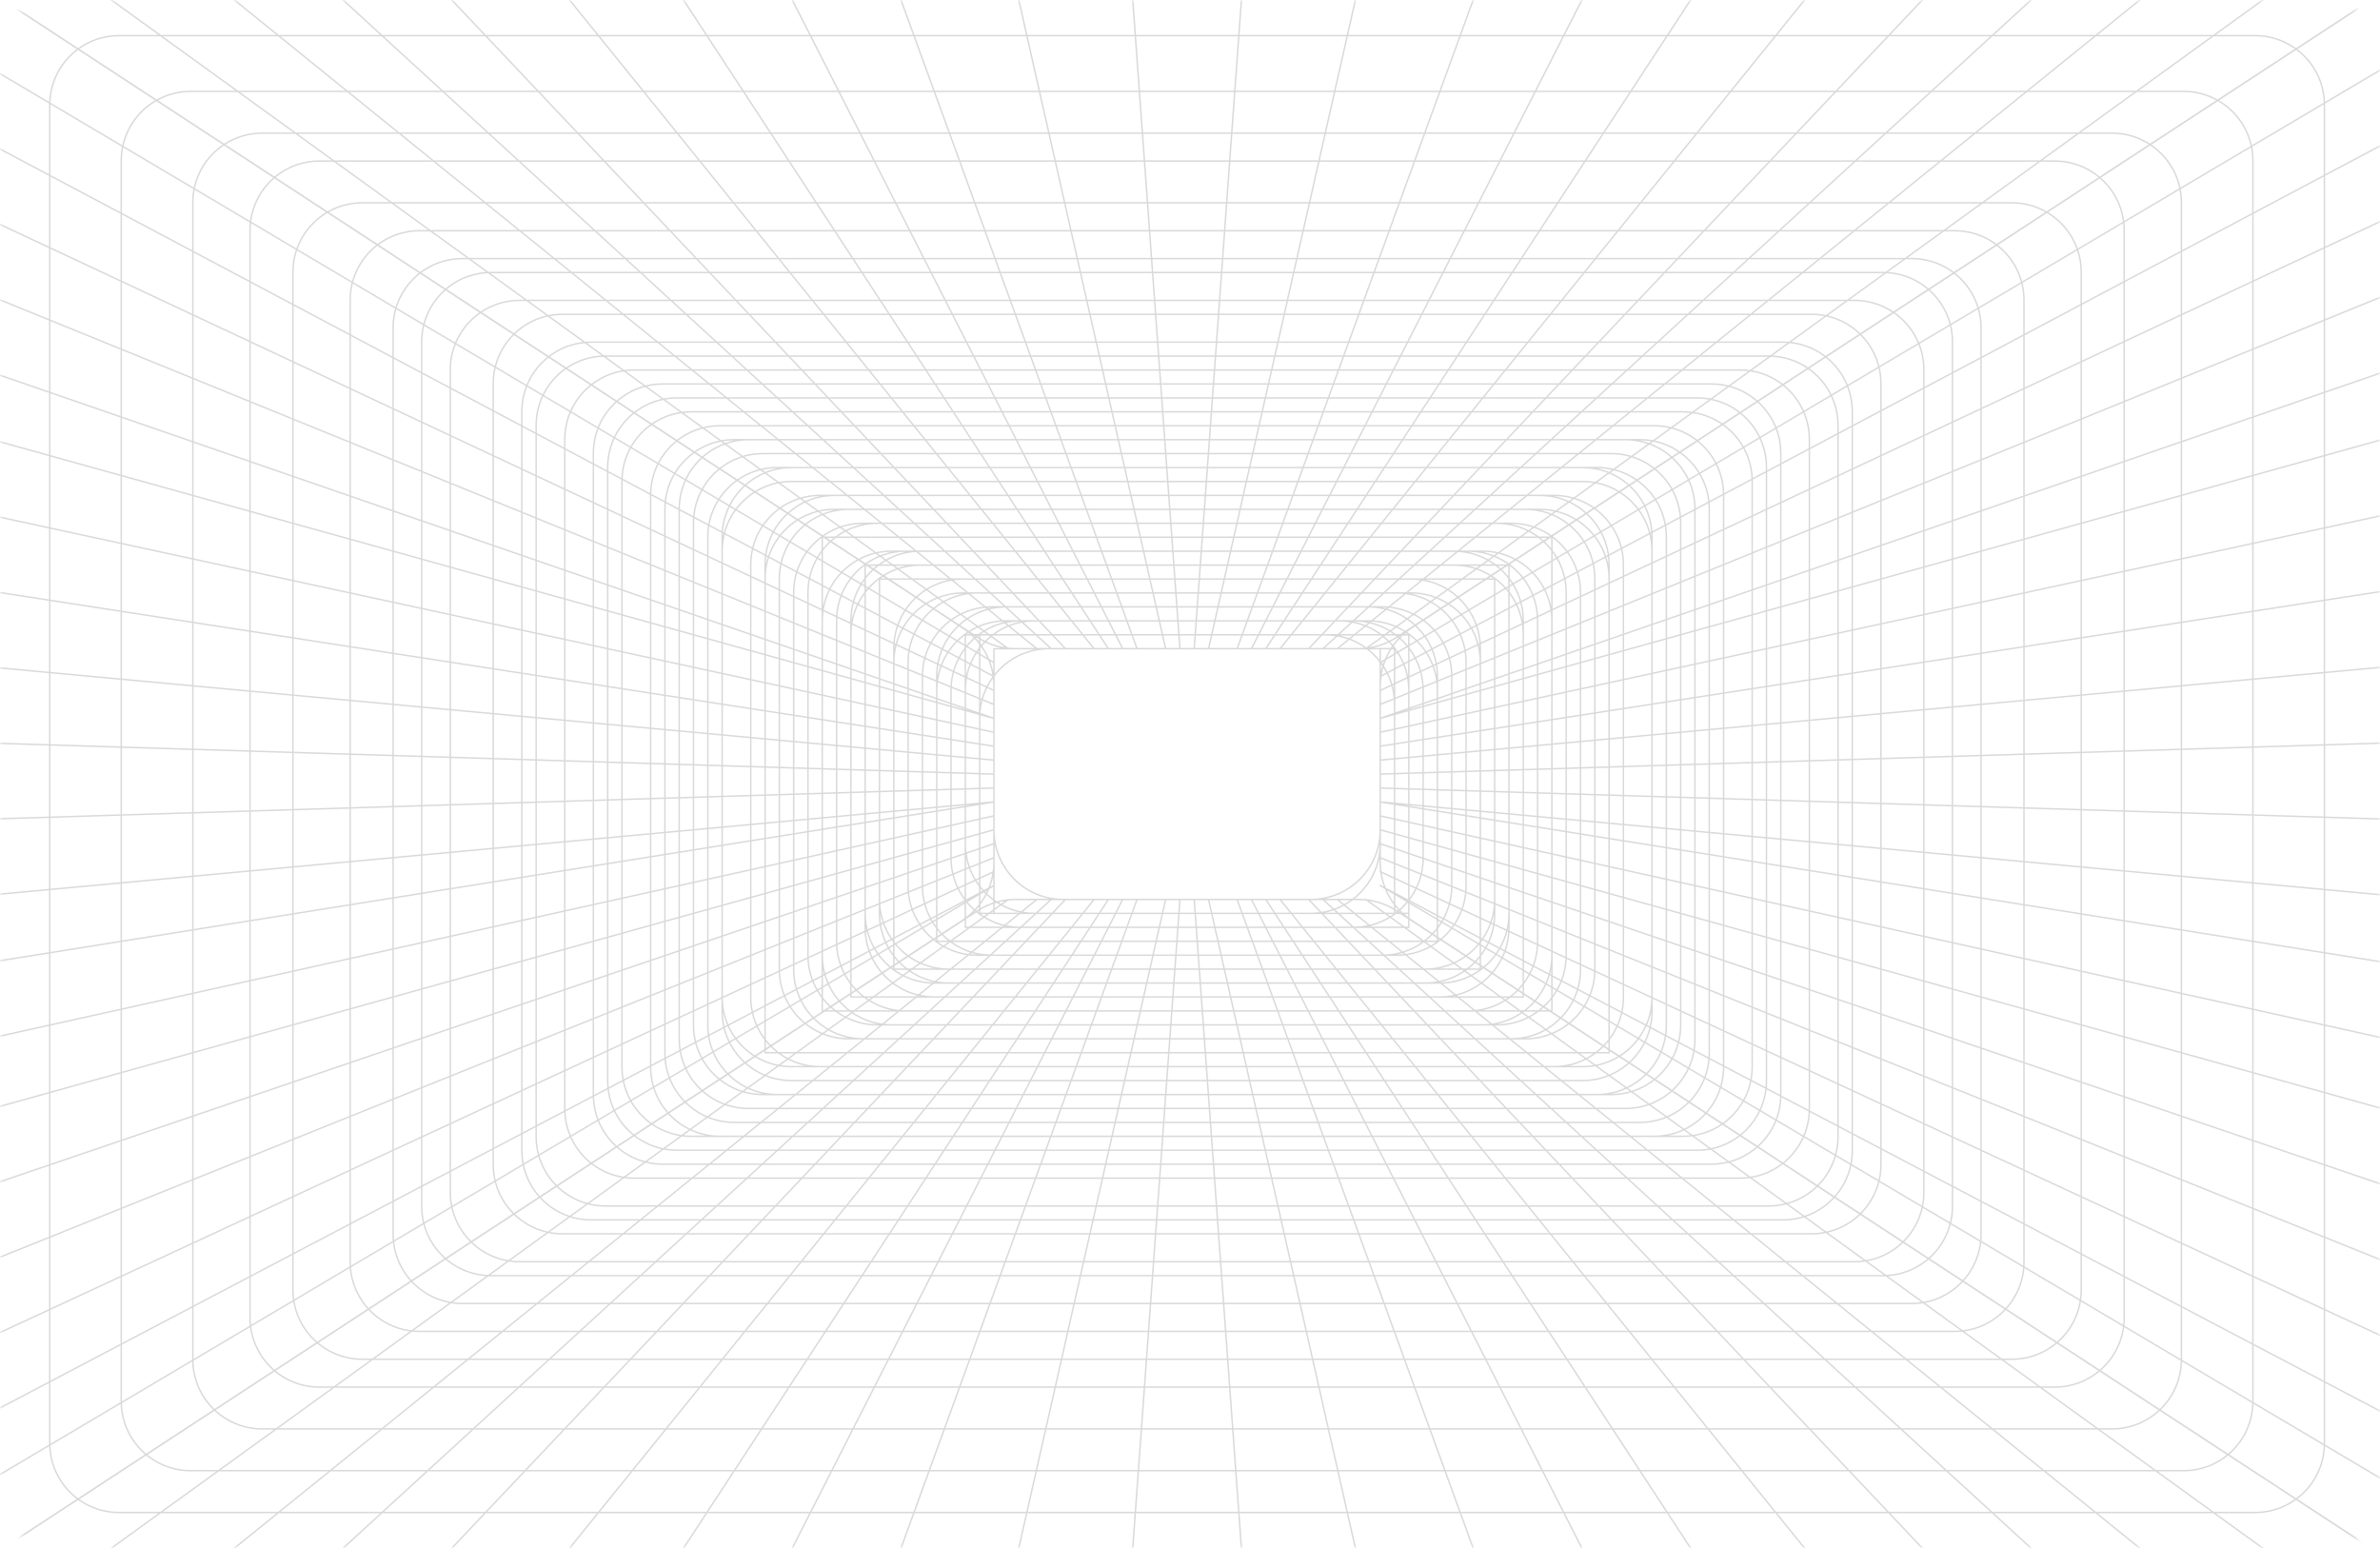 <svg width="412" height="268" viewBox="0 0 412 268" fill="none" xmlns="http://www.w3.org/2000/svg" xmlns:xlink="http://www.w3.org/1999/xlink">
	<desc>
			Created with Pixso.
	</desc>
	<defs/>
	<mask id="mask6308_3076" mask-type="alpha" maskUnits="userSpaceOnUse" x="0" y="0" width="412" height="268">
		<rect id="Rectangle 3767" rx="9" width="412" height="268" fill="#E7E7E7" fill-opacity="1"/>
		<rect id="Rectangle 3767" x="0.5" y="0.5" rx="9" width="411" height="267" stroke="#D9D9D9" stroke-opacity="1" stroke-width="1"/>
	</mask>
	<g mask="url(#mask6308_3076)">
		<path id="Vector" d="M-296 462L169.23 157.66C171.18 156.38 173.47 155.7 175.8 155.7L235.19 155.7C237.52 155.7 239.81 156.38 241.76 157.66L707 462M-296 462L-296 -194L707 -194L707 462L-296 462ZM620.7 413.76C627.33 413.76 632.7 408.39 632.7 401.76L632.7 -131.36C632.7 -137.98 627.33 -143.36 620.7 -143.36L-209.71 -143.36C-216.34 -143.36 -221.71 -137.98 -221.71 -131.36L-221.71 401.76C-221.71 408.39 -216.34 413.76 -209.71 413.76L620.7 413.76ZM566.21 377.58C572.84 377.58 578.21 372.21 578.21 365.58L578.21 -97.59C578.21 -104.22 572.84 -109.59 566.21 -109.59L-155.22 -109.59C-161.85 -109.59 -167.22 -104.22 -167.22 -97.59L-167.22 365.58C-167.22 372.21 -161.85 377.58 -155.22 377.58L566.21 377.58ZM521.64 351.05C528.27 351.05 533.64 345.68 533.64 339.05L533.64 -68.65C533.64 -75.28 528.27 -80.65 521.64 -80.65L-110.65 -80.65C-117.27 -80.65 -122.65 -75.28 -122.65 -68.65L-122.65 339.05C-122.65 345.68 -117.27 351.05 -110.65 351.05L521.64 351.05ZM489.44 326.94C496.07 326.94 501.44 321.56 501.44 314.94L501.44 -46.95C501.44 -53.57 496.07 -58.95 489.44 -58.95L-78.45 -58.95C-85.08 -58.95 -90.45 -53.57 -90.45 -46.95L-90.45 314.94C-90.45 321.56 -85.08 326.94 -78.45 326.94L489.44 326.94ZM462.2 310.05C468.83 310.05 474.2 304.68 474.2 298.05L474.2 -27.65C474.2 -34.28 468.83 -39.65 462.2 -39.65L-51.21 -39.65C-57.84 -39.65 -63.21 -34.28 -63.21 -27.65L-63.21 298.05C-63.21 304.68 -57.84 310.05 -51.21 310.05L462.2 310.05ZM437.43 295.58C444.06 295.58 449.43 290.21 449.43 283.58L449.43 -13.18C449.43 -19.81 444.06 -25.18 437.43 -25.18L-26.44 -25.18C-33.07 -25.18 -38.44 -19.81 -38.44 -13.18L-38.44 283.58C-38.44 290.21 -33.07 295.58 -26.44 295.58L437.43 295.58ZM420.1 283.52C426.73 283.52 432.1 278.15 432.1 271.52L432.1 -1.12C432.1 -7.75 426.73 -13.12 420.1 -13.12L-9.11 -13.12C-15.74 -13.12 -21.11 -7.75 -21.11 -1.12L-21.11 271.52C-21.11 278.15 -15.74 283.52 -9.11 283.52L420.1 283.52ZM402.76 271.47C409.39 271.47 414.76 266.09 414.76 259.47L414.76 8.52C414.76 1.9 409.39 -3.48 402.76 -3.48L8.23 -3.48C1.6 -3.48 -3.77 1.9 -3.77 8.52L-3.77 259.47C-3.77 266.09 1.6 271.47 8.23 271.47L402.76 271.47ZM390.38 261.82C397.01 261.82 402.38 256.45 402.38 249.82L402.38 18.17C402.38 11.54 397.01 6.17 390.38 6.17L20.61 6.17C13.98 6.17 8.61 11.54 8.61 18.17L8.61 249.82C8.61 256.45 13.98 261.82 20.61 261.82L390.38 261.82ZM378 254.58C384.63 254.58 390 249.21 390 242.58L390 27.82C390 21.19 384.63 15.82 378 15.82L32.99 15.82C26.37 15.82 20.99 21.19 20.99 27.82L20.99 242.58C20.99 249.21 26.37 254.58 32.99 254.58L378 254.58ZM365.62 247.35C372.24 247.35 377.62 241.98 377.62 235.35L377.62 35.05C377.62 28.43 372.24 23.05 365.62 23.05L45.38 23.05C38.75 23.05 33.38 28.43 33.38 35.05L33.38 235.35C33.38 241.98 38.75 247.35 45.38 247.35L365.62 247.35ZM355.71 240.11C362.34 240.11 367.71 234.74 367.71 228.11L367.71 39.88C367.71 33.25 362.34 27.88 355.71 27.88L55.28 27.88C48.65 27.88 43.28 33.25 43.28 39.88L43.28 228.11C43.28 234.74 48.65 240.11 55.28 240.11L355.71 240.11ZM348.28 235.29C354.91 235.29 360.28 229.92 360.28 223.29L360.28 47.11C360.28 40.49 354.91 35.11 348.28 35.11L62.71 35.11C56.08 35.11 50.71 40.49 50.71 47.11L50.71 223.29C50.71 229.92 56.08 235.29 62.71 235.29L348.28 235.29ZM338.37 230.47C345 230.47 350.37 225.09 350.37 218.47L350.37 51.94C350.37 45.31 345 39.94 338.37 39.94L72.62 39.94C65.99 39.94 60.62 45.31 60.62 51.94L60.62 218.47C60.62 225.09 65.99 230.47 72.62 230.47L338.37 230.47ZM330.94 225.64C337.57 225.64 342.94 220.27 342.94 213.64L342.94 56.76C342.94 50.13 337.57 44.76 330.94 44.76L80.05 44.76C73.42 44.76 68.05 50.13 68.05 56.76L68.05 213.64C68.05 220.27 73.42 225.64 80.05 225.64L330.94 225.64ZM325.99 220.82C332.62 220.82 337.99 215.45 337.99 208.82L337.99 59.17C337.99 52.54 332.62 47.17 325.99 47.17L85 47.17C78.37 47.17 73 52.54 73 59.17L73 208.82C73 215.45 78.37 220.82 85 220.82L325.99 220.82ZM321.04 218.41C327.67 218.41 333.04 213.03 333.04 206.41L333.04 64C333.04 57.37 327.67 52 321.04 52L89.95 52C83.33 52 77.95 57.37 77.95 64L77.95 206.41C77.95 213.03 83.33 218.41 89.95 218.41L321.04 218.41ZM313.61 213.58C320.24 213.58 325.61 208.21 325.61 201.58L325.61 66.41C325.61 59.78 320.24 54.41 313.61 54.41L97.38 54.41C90.76 54.41 85.38 59.78 85.38 66.41L85.38 201.58C85.38 208.21 90.76 213.58 97.38 213.58L313.61 213.58ZM308.65 211.17C315.28 211.17 320.65 205.8 320.65 199.17L320.65 71.23C320.65 64.6 315.28 59.23 308.65 59.23L102.34 59.23C95.71 59.23 90.34 64.6 90.34 71.23L90.34 199.17C90.34 205.8 95.71 211.17 102.34 211.17L308.65 211.17ZM306.18 208.76C312.81 208.76 318.18 203.39 318.18 196.76L318.18 73.64C318.18 67.01 312.81 61.64 306.18 61.64L104.81 61.64C98.18 61.64 92.81 67.01 92.81 73.64L92.81 196.76C92.81 203.39 98.18 208.76 104.81 208.76L306.18 208.76ZM301.22 203.94C307.85 203.94 313.22 198.56 313.22 191.94L313.22 76.05C313.22 69.43 307.85 64.05 301.22 64.05L109.77 64.05C103.14 64.05 97.77 69.43 97.77 76.05L97.77 191.94C97.77 198.56 103.14 203.94 109.77 203.94L301.22 203.94ZM296.27 201.52C302.9 201.52 308.27 196.15 308.27 189.52L308.27 78.47C308.27 71.84 302.9 66.47 296.27 66.47L114.72 66.47C108.09 66.47 102.72 71.84 102.72 78.47L102.72 189.52C102.72 196.15 108.09 201.52 114.72 201.52L296.27 201.52ZM293.79 199.11C300.42 199.11 305.79 193.74 305.79 187.11L305.79 80.88C305.79 74.25 300.42 68.88 293.79 68.88L117.2 68.88C110.57 68.88 105.2 74.25 105.2 80.88L105.2 187.11C105.2 193.74 110.57 199.11 117.2 199.11L293.79 199.11ZM291.32 196.7C297.95 196.7 303.32 191.33 303.32 184.7L303.32 83.29C303.32 76.66 297.95 71.29 291.32 71.29L119.67 71.29C113.04 71.29 107.67 76.66 107.67 83.29L107.67 184.7C107.67 191.33 113.04 196.7 119.67 196.7L291.32 196.7ZM286.37 196.7C292.99 196.7 298.37 191.33 298.37 184.7L298.37 85.7C298.37 79.07 292.99 73.7 286.37 73.7L124.63 73.7C118 73.7 112.63 79.07 112.63 85.7L112.63 184.7C112.63 191.33 118 196.7 124.63 196.7L286.37 196.7ZM283.89 194.29C290.52 194.29 295.89 188.92 295.89 182.29L295.89 88.11C295.89 81.49 290.52 76.11 283.89 76.11L127.1 76.11C120.47 76.11 115.1 81.49 115.1 88.11L115.1 182.29C115.1 188.92 120.47 194.29 127.1 194.29L283.89 194.29ZM281.41 191.88C288.04 191.88 293.41 186.51 293.41 179.88L293.41 88.11C293.41 81.49 288.04 76.11 281.41 76.11L129.58 76.11C122.95 76.11 117.58 81.49 117.58 88.11L117.58 179.88C117.58 186.51 122.95 191.88 129.58 191.88L281.41 191.88ZM278.94 189.47C285.56 189.47 290.94 184.09 290.94 177.47L290.94 90.52C290.94 83.9 285.56 78.52 278.94 78.52L132.05 78.52C125.43 78.52 120.05 83.9 120.05 90.52L120.05 177.47C120.05 184.09 125.43 189.47 132.05 189.47L278.94 189.47ZM276.46 189.47C283.09 189.47 288.46 184.09 288.46 177.47L288.46 92.94C288.46 86.31 283.09 80.94 276.46 80.94L134.53 80.94C127.9 80.94 122.53 86.31 122.53 92.94L122.53 177.47C122.53 184.09 127.9 189.47 134.53 189.47L276.46 189.47ZM273.98 187.05C280.61 187.05 285.98 181.68 285.98 175.05L285.98 92.94C285.98 86.31 280.61 80.94 273.98 80.94L137.01 80.94C130.38 80.94 125.01 86.31 125.01 92.94L125.01 175.05C125.01 181.68 130.38 187.05 137.01 187.05L273.98 187.05ZM273.98 184.64C280.61 184.64 285.98 179.27 285.98 172.64L285.98 95.35C285.98 88.72 280.61 83.35 273.98 83.35L137.01 83.35C130.38 83.35 125.01 88.72 125.01 95.35L125.01 172.64C125.01 179.27 130.38 184.64 137.01 184.64L273.98 184.64ZM269.03 184.64C275.66 184.64 281.03 179.27 281.03 172.64L281.03 97.76C281.03 91.13 275.66 85.76 269.03 85.76L141.96 85.76C135.33 85.76 129.96 91.13 129.96 97.76L129.96 172.64C129.96 179.27 135.33 184.64 141.96 184.64L269.03 184.64ZM278.55 182.23L278.55 97.76C278.55 91.13 273.18 85.76 266.55 85.76L144.44 85.76C137.81 85.76 132.44 91.13 132.44 97.76L132.44 182.23L278.55 182.23ZM264.08 179.82C270.7 179.82 276.08 174.45 276.08 167.82L276.08 100.17C276.08 93.54 270.7 88.17 264.08 88.17L146.91 88.17C140.29 88.17 134.91 93.54 134.91 100.17L134.91 167.82C134.91 174.45 140.29 179.82 146.91 179.82L264.08 179.82ZM261.6 179.82C268.23 179.82 273.6 174.45 273.6 167.82L273.6 102.58C273.6 95.96 268.23 90.58 261.6 90.58L149.39 90.58C142.76 90.58 137.39 95.96 137.39 102.58L137.39 167.82C137.39 174.45 142.76 179.82 149.39 179.82L261.6 179.82ZM259.12 177.41C265.75 177.41 271.12 172.03 271.12 165.41L271.12 102.58C271.12 95.96 265.75 90.58 259.12 90.58L151.87 90.58C145.24 90.58 139.87 95.96 139.87 102.58L139.87 165.41C139.87 172.03 145.24 177.41 151.87 177.41L259.12 177.41ZM256.65 177.41C263.27 177.41 268.65 172.03 268.65 165.41L268.65 93L142.34 93L142.34 165.41C142.34 172.03 147.72 177.41 154.34 177.41L256.65 177.41ZM142.34 93L142.34 175L268.65 175L268.65 93M254.17 175C260.8 175 266.17 169.62 266.17 163L266.17 107.41C266.17 100.78 260.8 95.41 254.17 95.41L156.82 95.41C150.19 95.41 144.82 100.78 144.82 107.41L144.82 163C144.82 169.62 150.19 175 156.82 175L254.17 175ZM263.69 172.58L263.69 107.41C263.69 100.78 258.32 95.41 251.69 95.41L159.3 95.41C152.67 95.41 147.3 100.78 147.3 107.41L147.3 172.58L263.69 172.58ZM249.22 172.58C255.85 172.58 261.22 167.21 261.22 160.58L261.22 97.82L149.77 97.82L149.77 160.58C149.77 167.21 155.14 172.58 161.77 172.58L249.22 172.58ZM149.77 97.82L149.77 158.17C149.77 164.8 155.14 170.17 161.77 170.17L249.22 170.17C255.85 170.17 261.22 164.8 261.22 158.17L261.22 97.82M246.74 170.17C253.37 170.17 258.74 164.8 258.74 158.17L258.74 100.23L152.25 100.23L152.25 158.17C152.25 164.8 157.62 170.17 164.25 170.17L246.74 170.17ZM152.25 100.23L152.25 155.76C152.25 162.39 157.62 167.76 164.25 167.76L246.74 167.76C253.37 167.76 258.74 162.39 258.74 155.76L258.74 100.23M256.26 167.76L256.26 112.23C256.26 105.6 250.89 100.23 244.26 100.23L166.73 100.23C160.1 100.23 154.73 105.6 154.73 112.23L154.73 167.76L256.26 167.76ZM241.79 165.35C248.42 165.35 253.79 159.98 253.79 153.35L253.79 114.64C253.79 108.02 248.42 102.64 241.79 102.64L169.2 102.64C162.58 102.64 157.2 108.02 157.2 114.64L157.2 153.35C157.2 159.98 162.58 165.35 169.2 165.35L241.79 165.35ZM239.31 165.35C245.94 165.35 251.31 159.98 251.31 153.35L251.31 117.05C251.31 110.43 245.94 105.05 239.31 105.05L171.68 105.05C165.05 105.05 159.68 110.43 159.68 117.05L159.68 153.35C159.68 159.98 165.05 165.35 171.68 165.35L239.31 165.35ZM248.83 162.94L248.83 117.05C248.83 110.43 243.46 105.05 236.83 105.05L174.16 105.05C167.53 105.05 162.16 110.43 162.16 117.05L162.16 162.94L248.83 162.94ZM234.36 160.52C240.99 160.52 246.36 155.15 246.36 148.52L246.36 119.47C246.36 112.84 240.99 107.47 234.36 107.47L176.63 107.47C170.01 107.47 164.63 112.84 164.63 119.47L164.63 148.52C164.63 155.15 170.01 160.52 176.63 160.52L234.36 160.52ZM243.88 160.52L243.88 119.47C243.88 112.84 238.51 107.47 231.88 107.47L179.11 107.47C172.48 107.47 167.11 112.84 167.11 119.47L167.11 160.52L243.88 160.52ZM167.11 109.88L167.11 146.11C167.11 152.74 172.48 158.11 179.11 158.11L243.88 158.11L243.88 109.88M243.88 109.88L169.59 109.88L169.59 158.11L243.88 158.11M169.59 158.11L241.41 158.11L241.41 121.88C241.41 115.25 236.03 109.88 229.41 109.88L169.59 109.88M241.41 112.29L172.06 112.29L172.06 158.11L241.41 158.11M172.06 158.11L226.93 158.11C233.56 158.11 238.93 152.74 238.93 146.11L238.93 112.29L172.06 112.29M172.06 112.29L172.06 143.7C172.06 150.33 177.43 155.7 184.06 155.7L226.93 155.7C233.56 155.7 238.93 150.33 238.93 143.7L238.93 112.29M236.45 155.7L659.94 462M231.5 155.7L610.41 462M229.02 155.7L563.36 462M226.55 155.7L516.3 462M221.59 155.7L469.25 462M219.12 155.7L419.72 462M216.64 155.7L372.66 462M214.16 155.7L325.61 462M209.21 155.7L278.55 462M206.73 155.7L229.02 462M204.26 155.7L181.97 462M201.78 155.7L132.44 462M196.83 155.7L85.38 462M194.35 155.7L38.33 462M191.87 155.7L-8.73 462M189.4 155.7L-58.26 462M184.44 155.7L-105.31 462M181.97 155.7L-152.36 462M179.49 155.7L-199.42 462M174.54 155.7L-248.95 462M-296 -194L166.63 108.68C170.02 110.9 172.06 114.67 172.06 118.72L172.06 149.27C172.06 153.32 170.02 157.1 166.63 159.31L-296 462M278.55 182.23L278.55 100.17C278.55 93.54 273.18 88.17 266.55 88.17L144.44 88.17C137.81 88.17 132.44 93.54 132.44 100.17L132.44 182.23M268.65 175L268.65 107.41C268.65 100.78 263.27 95.41 256.65 95.41L154.34 95.41C147.72 95.41 142.34 100.78 142.34 107.41L142.34 175M263.69 172.58L263.69 109.82C263.69 103.19 258.32 97.82 251.69 97.82L159.3 97.82C152.67 97.82 147.3 103.19 147.3 109.82L147.3 172.58M256.26 167.76L256.26 114.64C256.26 108.02 250.89 102.64 244.26 102.64L166.73 102.64C160.1 102.64 154.73 108.02 154.73 114.64L154.73 167.76M248.83 162.94L248.83 119.47C248.83 112.84 243.46 107.47 236.83 107.47L174.16 107.47C167.53 107.47 162.16 112.84 162.16 119.47L162.16 162.94M243.88 160.52L243.88 109.88L167.11 109.88L167.11 160.52M241.41 158.11L241.41 112.29L181.59 112.29C174.96 112.29 169.59 117.66 169.59 124.29L169.59 158.11M-296 399.29L172.06 153.29L-296 430.64M172.06 150.88L-296 367.94M172.06 148.47L-296 336.58M172.06 146.05L-296 305.23M172.06 143.64L-296 273.88M172.06 141.23L-296 244.94M-296 182.23L172.06 138.82L-296 213.58M172.06 136.41L-296 150.88M172.06 134L-296 119.52M172.06 131.58L-296 88.17M172.06 129.17L-296 56.82M172.06 126.76L-296 25.47M-296 -37.24L172.06 124.35L-296 -5.89M172.06 121.94L-296 -68.59M172.06 119.52L-296 -99.95M172.06 117.11L-296 -131.3M172.06 114.7L-296 -162.65M707 -194L241.76 110.33C239.81 111.61 237.52 112.29 235.19 112.29L175.8 112.29C173.47 112.29 171.18 111.61 169.23 110.33L-296 -194M174.54 112.29L-248.95 -194M179.49 112.29L-199.42 -194M181.97 112.29L-152.36 -194M184.44 112.29L-105.31 -194M189.4 112.29L-58.26 -194M191.87 112.29L-8.73 -194M194.35 112.29L38.33 -194M196.83 112.29L85.38 -194M201.78 112.29L132.44 -194M204.26 112.29L181.97 -194M206.73 112.29L229.02 -194M209.21 112.29L278.55 -194M214.16 112.29L325.61 -194M216.64 112.29L372.66 -194M219.12 112.29L419.72 -194M221.59 112.29L469.25 -194M226.55 112.29L516.3 -194M229.02 112.29L563.36 -194M231.5 112.29L610.41 -194M236.45 112.29L659.94 -194M707 462L244.36 159.31C240.97 157.1 238.93 153.32 238.93 149.27L238.93 118.72C238.93 114.67 240.97 110.9 244.36 108.68L707 -194M238.93 114.7L707 -162.65M238.93 117.11L707 -131.3M238.93 119.52L707 -99.95M238.93 121.94L707 -68.59M707 -5.89L238.93 124.35L707 -37.24M238.93 126.76L707 25.47M238.93 129.17L707 56.82M238.93 131.58L707 88.17M238.93 134L707 119.52M238.93 136.41L707 150.88M707 213.58L238.93 138.82L707 182.23M238.93 141.23L707 244.94M238.93 143.64L707 273.88M238.93 146.05L707 305.23M238.93 148.47L707 336.58M238.93 150.88L707 367.94M707 430.64L238.93 153.29L707 399.29" stroke="#D9D9D9" stroke-opacity="1" stroke-width="0.25" stroke-linejoin="round" stroke-linecap="round"/>
	</g>
</svg>
